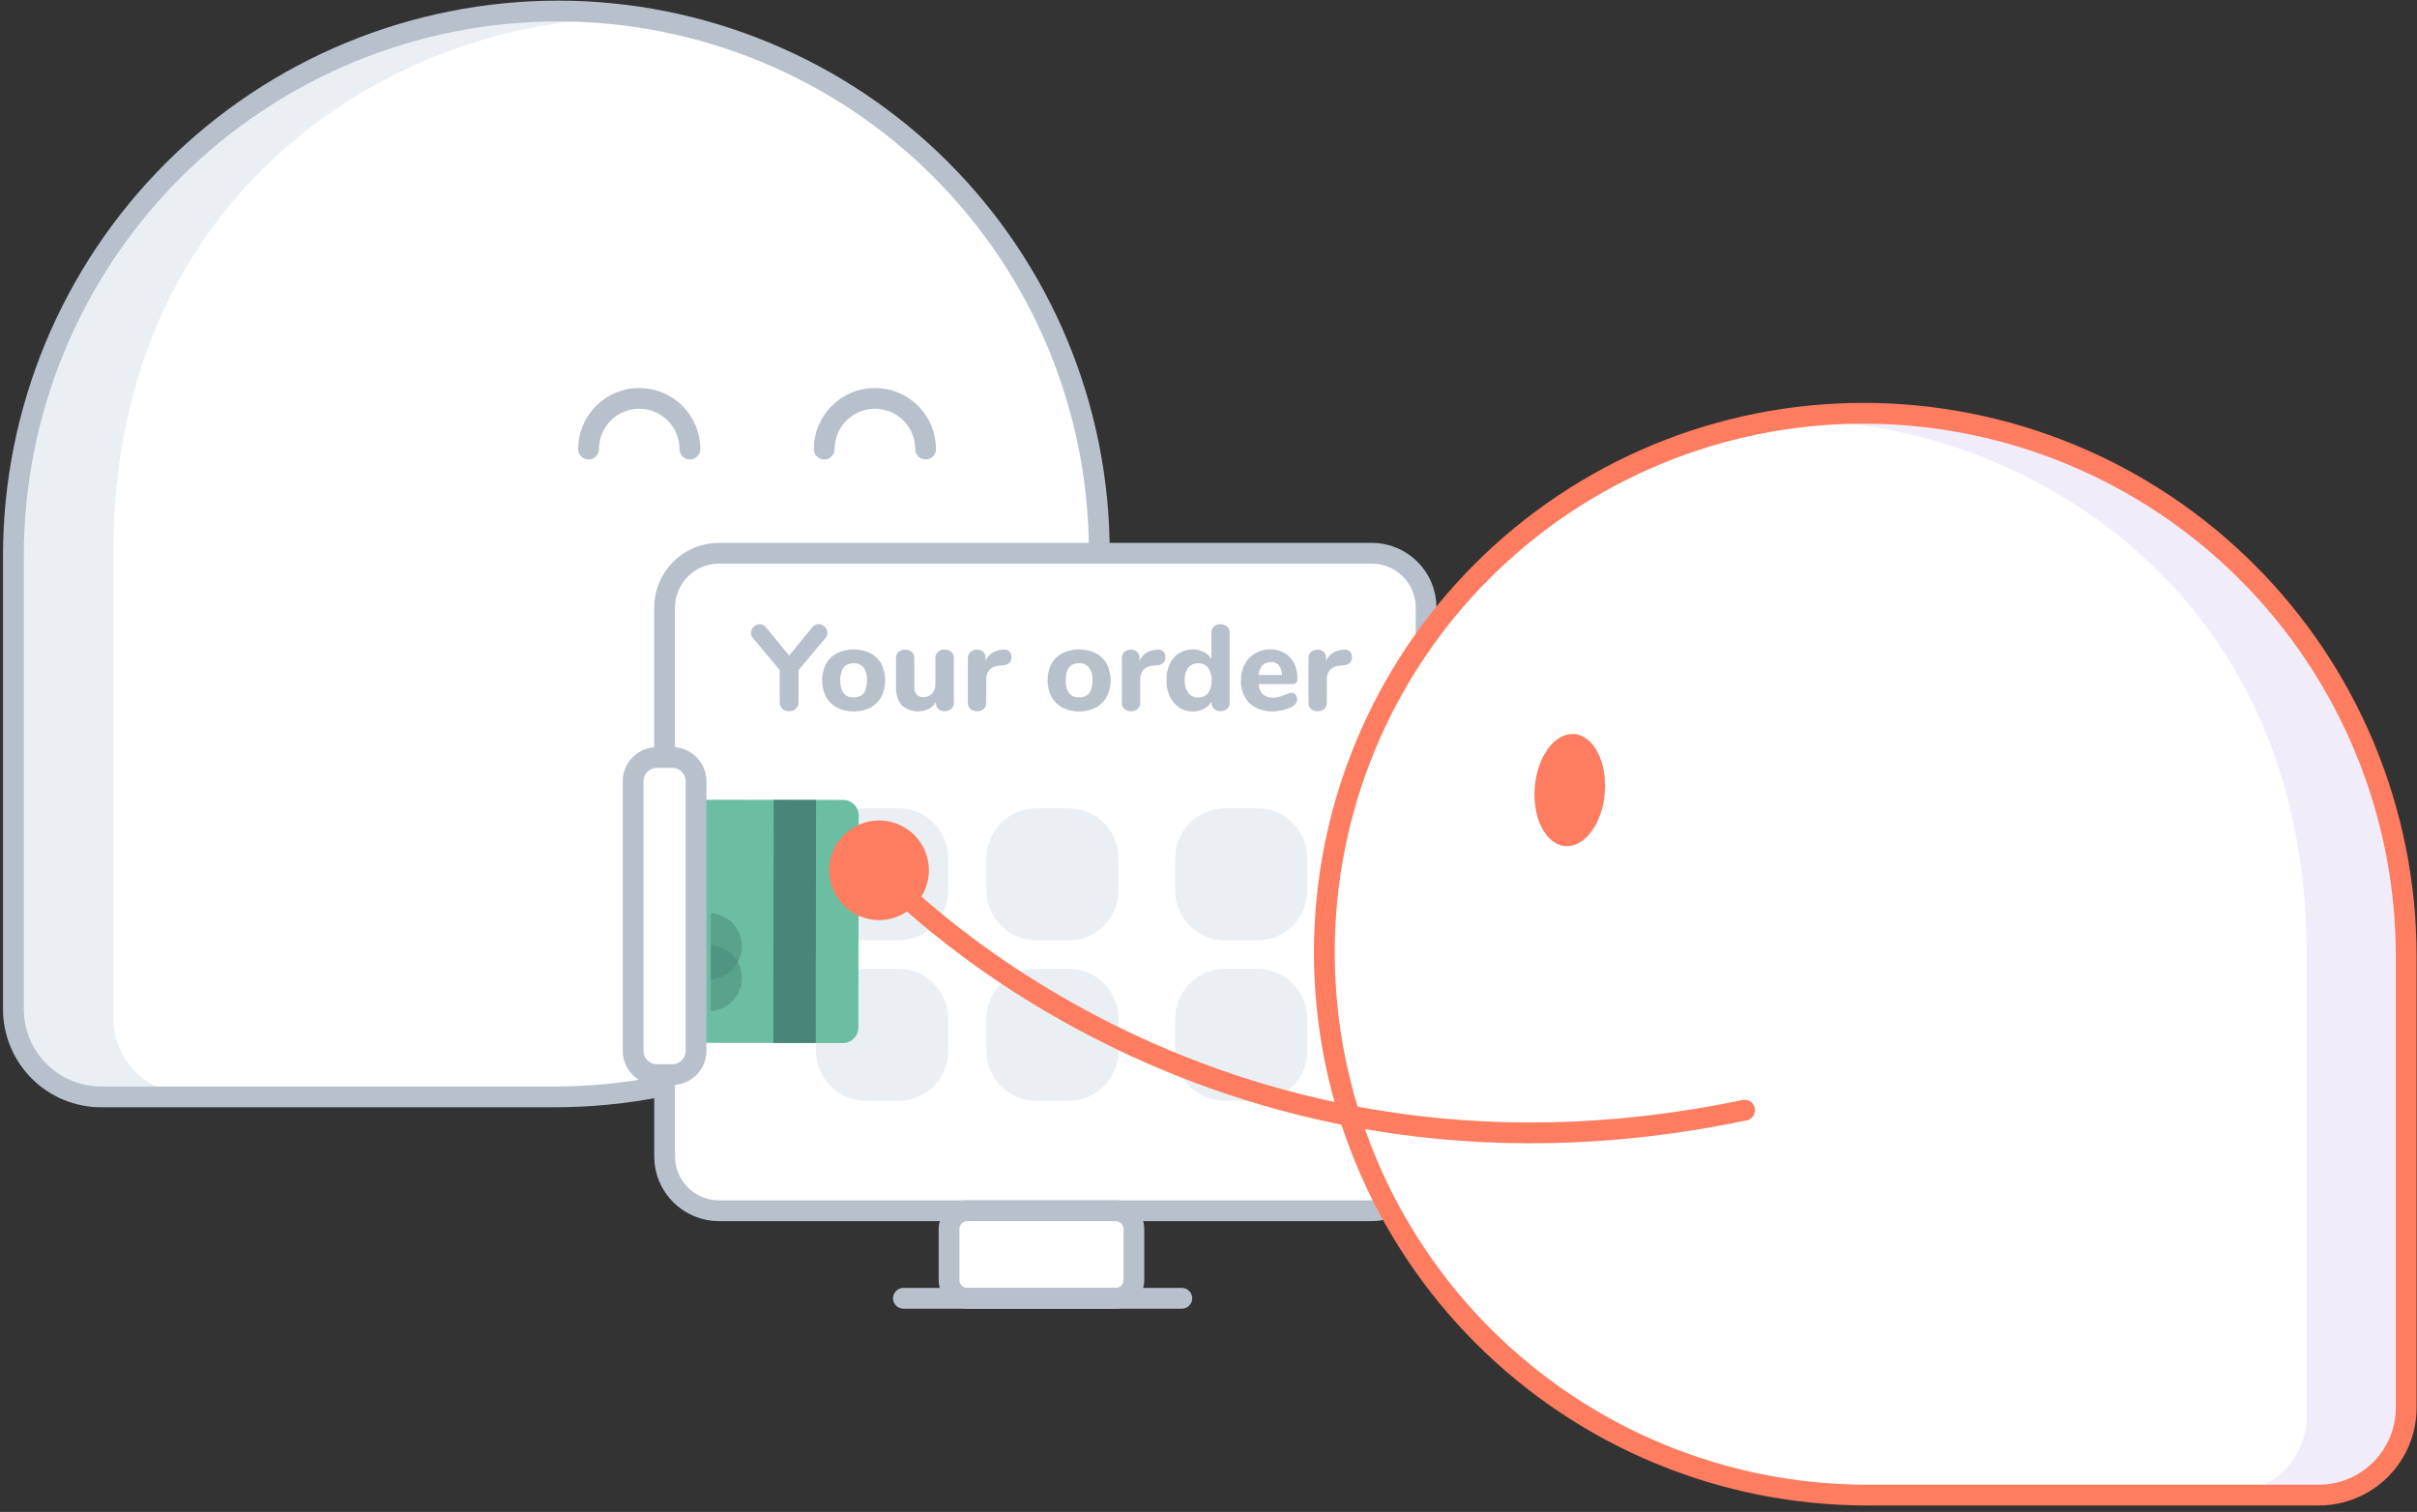 <svg width="219" height="137" viewBox="0 0 219 137" fill="none" xmlns="http://www.w3.org/2000/svg">
<rect x="0" y="0" width="219" height="137" fill="#333333" stroke="none"/>
<path d="M50.576 1C57.014 1 63.39 2.268 69.338 4.732C75.287 7.196 80.692 10.807 85.245 15.36C89.797 19.912 93.409 25.317 95.873 31.266C98.337 37.214 99.605 43.59 99.605 50.028C99.605 56.51 98.328 62.929 95.848 68.918C93.367 74.907 89.731 80.349 85.147 84.933C80.564 89.517 75.122 93.153 69.133 95.633C63.144 98.114 56.725 99.391 50.243 99.391H9.162C8.118 99.391 7.085 99.185 6.12 98.786C5.156 98.387 4.28 97.801 3.542 97.063C2.804 96.325 2.218 95.449 1.819 94.485C1.42 93.52 1.214 92.487 1.214 91.443L1.214 50.362C1.214 37.27 6.415 24.715 15.672 15.458C24.929 6.201 37.484 1 50.576 1V1Z" fill="white"/>
<path d="M49.964 1.077C52.517 1.077 55.067 1.278 57.589 1.677C37.531 1.206 10.271 16.025 10.271 50.042V92.252C10.276 94.089 11.008 95.849 12.307 97.148C13.606 98.447 15.366 99.179 17.203 99.184H7.931C6.094 99.178 4.334 98.446 3.036 97.147C1.737 95.849 1.005 94.089 1 92.252V50.042C1.038 37.067 6.208 24.635 15.383 15.46C24.557 6.286 36.989 1.115 49.964 1.077Z" fill="#EAEFF4"/>
<path d="M50.576 1C57.014 1 63.39 2.268 69.338 4.732C75.287 7.196 80.692 10.807 85.245 15.36C89.797 19.912 93.409 25.317 95.873 31.266C98.337 37.214 99.605 43.59 99.605 50.028V50.028C99.605 56.51 98.328 62.929 95.848 68.918C93.367 74.907 89.731 80.349 85.147 84.933C80.564 89.517 75.122 93.153 69.133 95.633C63.144 98.114 56.725 99.391 50.243 99.391H9.162C8.118 99.391 7.085 99.185 6.12 98.786C5.156 98.387 4.28 97.801 3.542 97.063C2.804 96.325 2.218 95.449 1.819 94.485C1.42 93.52 1.214 92.487 1.214 91.443L1.214 50.362C1.214 37.27 6.415 24.715 15.672 15.458C24.929 6.201 37.484 1 50.576 1V1Z" stroke="#B8C0CC" stroke-width="1.883" stroke-linecap="round" stroke-linejoin="round"/>
<path d="M53.329 40.691C53.329 39.473 53.813 38.304 54.674 37.443C55.536 36.582 56.704 36.098 57.922 36.098C59.14 36.098 60.308 36.582 61.17 37.443C62.031 38.304 62.515 39.473 62.515 40.691" stroke="#B8C0CC" stroke-width="1.883" stroke-linecap="round" stroke-linejoin="round"/>
<path d="M74.682 40.691C74.682 39.473 75.166 38.304 76.027 37.443C76.889 36.582 78.057 36.098 79.275 36.098C80.493 36.098 81.661 36.582 82.523 37.443C83.384 38.304 83.868 39.473 83.868 40.691" stroke="#B8C0CC" stroke-width="1.883" stroke-linecap="round" stroke-linejoin="round"/>
<path d="M124.288 50.13H65.146C62.424 50.13 60.218 52.336 60.218 55.058V104.78C60.218 107.502 62.424 109.708 65.146 109.708H124.288C127.01 109.708 129.216 107.502 129.216 104.78V55.058C129.216 52.336 127.01 50.13 124.288 50.13Z" fill="white" stroke="#B8C0CC" stroke-width="1.883" stroke-linecap="round" stroke-linejoin="round"/>
<path d="M81.386 73.238H78.467C75.967 73.238 73.94 75.265 73.94 77.765V80.684C73.94 83.184 75.967 85.211 78.467 85.211H81.386C83.886 85.211 85.913 83.184 85.913 80.684V77.765C85.913 75.265 83.886 73.238 81.386 73.238Z" fill="#EAEFF4"/>
<path d="M81.386 87.782H78.467C75.967 87.782 73.94 89.809 73.94 92.309V95.228C73.94 97.728 75.967 99.755 78.467 99.755H81.386C83.886 99.755 85.913 97.728 85.913 95.228V92.309C85.913 89.809 83.886 87.782 81.386 87.782Z" fill="#EAEFF4"/>
<path d="M96.824 73.238H93.905C91.405 73.238 89.378 75.265 89.378 77.765V80.684C89.378 83.184 91.405 85.211 93.905 85.211H96.824C99.324 85.211 101.351 83.184 101.351 80.684V77.765C101.351 75.265 99.324 73.238 96.824 73.238Z" fill="#EAEFF4"/>
<path d="M96.824 87.782H93.905C91.405 87.782 89.378 89.809 89.378 92.309V95.228C89.378 97.728 91.405 99.755 93.905 99.755H96.824C99.324 99.755 101.351 97.728 101.351 95.228V92.309C101.351 89.809 99.324 87.782 96.824 87.782Z" fill="#EAEFF4"/>
<path d="M113.929 73.238H111.01C108.51 73.238 106.483 75.265 106.483 77.765V80.684C106.483 83.184 108.51 85.211 111.01 85.211H113.929C116.429 85.211 118.456 83.184 118.456 80.684V77.765C118.456 75.265 116.429 73.238 113.929 73.238Z" fill="#EAEFF4"/>
<path d="M113.929 87.782H111.01C108.51 87.782 106.483 89.809 106.483 92.309V95.228C106.483 97.728 108.51 99.755 111.01 99.755H113.929C116.429 99.755 118.456 97.728 118.456 95.228V92.309C118.456 89.809 116.429 87.782 113.929 87.782Z" fill="#EAEFF4"/>
<path d="M63.099 72.465L76.393 72.484C76.767 72.484 77.126 72.633 77.39 72.898C77.654 73.163 77.803 73.522 77.803 73.896L77.777 93.107C77.777 93.292 77.74 93.475 77.669 93.646C77.598 93.817 77.494 93.973 77.363 94.103C77.231 94.234 77.076 94.338 76.905 94.408C76.734 94.479 76.55 94.515 76.365 94.515L63.071 94.497" fill="#6BBEA1"/>
<path d="M70.101 72.476L70.071 94.508L73.911 94.513L73.941 72.481L70.101 72.476Z" fill="#498679"/>
<path opacity="0.5" d="M64.404 85.627C65.167 85.674 65.883 86.011 66.406 86.568C66.929 87.125 67.219 87.861 67.218 88.625C67.217 89.389 66.925 90.124 66.4 90.68C65.876 91.236 65.159 91.571 64.396 91.616" fill="#498679"/>
<path opacity="0.5" d="M64.408 82.747C65.171 82.794 65.887 83.131 66.41 83.688C66.933 84.245 67.224 84.981 67.222 85.745C67.222 86.51 66.929 87.245 66.404 87.8C65.88 88.356 65.163 88.691 64.4 88.736" fill="#498679"/>
<path d="M101.071 109.708H87.658C86.737 109.708 85.991 110.454 85.991 111.375V115.975C85.991 116.896 86.737 117.642 87.658 117.642H101.071C101.992 117.642 102.738 116.896 102.738 115.975V111.375C102.738 110.454 101.992 109.708 101.071 109.708Z" fill="white" stroke="#B8C0CC" stroke-width="1.883" stroke-linecap="round" stroke-linejoin="round"/>
<path d="M60.913 68.638H59.523C58.332 68.638 57.366 69.604 57.366 70.795V95.216C57.366 96.407 58.332 97.373 59.523 97.373H60.913C62.104 97.373 63.07 96.407 63.07 95.216V70.795C63.07 69.604 62.104 68.638 60.913 68.638Z" fill="white" stroke="#B8C0CC" stroke-width="1.883" stroke-linecap="round" stroke-linejoin="round"/>
<path d="M81.858 117.643H107.081" stroke="#B8C0CC" stroke-width="1.883" stroke-linecap="round" stroke-linejoin="round"/>
<path d="M73.599 56.842C73.666 56.754 73.753 56.682 73.852 56.633C73.951 56.583 74.06 56.557 74.171 56.556C74.275 56.556 74.377 56.578 74.473 56.618C74.568 56.659 74.655 56.718 74.727 56.792C74.804 56.86 74.866 56.944 74.909 57.038C74.951 57.131 74.973 57.233 74.974 57.336C74.971 57.528 74.896 57.712 74.765 57.853L72.355 60.714V63.585C72.363 63.702 72.346 63.82 72.304 63.93C72.262 64.041 72.197 64.14 72.113 64.223C71.948 64.37 71.734 64.448 71.513 64.443C71.284 64.452 71.059 64.374 70.886 64.223C70.802 64.14 70.737 64.04 70.695 63.93C70.653 63.82 70.636 63.702 70.644 63.585V60.713L68.257 57.853C68.19 57.785 68.137 57.704 68.101 57.615C68.065 57.527 68.047 57.432 68.048 57.336C68.055 57.131 68.14 56.937 68.285 56.792C68.43 56.647 68.625 56.563 68.83 56.556C68.941 56.557 69.05 56.583 69.149 56.633C69.248 56.682 69.335 56.754 69.402 56.842L71.502 59.404L73.599 56.842ZM77.349 64.465C76.826 64.476 76.308 64.357 75.842 64.118C75.42 63.897 75.072 63.556 74.842 63.139C74.61 62.676 74.489 62.166 74.489 61.649C74.489 61.132 74.61 60.621 74.842 60.159C75.071 59.742 75.419 59.403 75.842 59.185C76.313 58.96 76.828 58.844 77.35 58.844C77.871 58.844 78.386 58.96 78.857 59.185C79.279 59.403 79.627 59.742 79.857 60.159C80.088 60.622 80.209 61.132 80.209 61.649C80.209 62.167 80.088 62.677 79.857 63.14C79.627 63.557 79.279 63.898 78.857 64.119C78.391 64.358 77.873 64.477 77.349 64.465ZM77.349 63.2C78.156 63.2 78.56 62.683 78.559 61.649C78.59 61.236 78.479 60.825 78.245 60.483C78.135 60.353 77.997 60.251 77.841 60.184C77.684 60.117 77.515 60.087 77.345 60.098C76.538 60.098 76.134 60.615 76.135 61.649C76.136 62.683 76.54 63.2 77.349 63.2ZM85.588 58.866C85.811 58.854 86.029 58.929 86.198 59.075C86.274 59.148 86.334 59.238 86.373 59.336C86.412 59.435 86.43 59.541 86.424 59.647V63.684C86.428 63.787 86.409 63.89 86.368 63.985C86.327 64.081 86.266 64.165 86.188 64.234C86.018 64.378 85.8 64.453 85.577 64.443C85.371 64.453 85.169 64.381 85.016 64.243C84.946 64.175 84.891 64.092 84.855 64.001C84.819 63.91 84.802 63.813 84.807 63.715V63.607C84.648 63.877 84.418 64.097 84.142 64.245C83.745 64.436 83.299 64.505 82.863 64.443C82.426 64.381 82.018 64.192 81.689 63.898C81.32 63.407 81.142 62.799 81.189 62.187V59.647C81.183 59.541 81.201 59.435 81.24 59.336C81.279 59.238 81.338 59.148 81.415 59.075C81.584 58.929 81.803 58.854 82.026 58.866C82.246 58.855 82.461 58.93 82.626 59.075C82.701 59.15 82.759 59.239 82.797 59.338C82.835 59.436 82.851 59.541 82.846 59.647V62.221C82.824 62.476 82.895 62.73 83.046 62.936C83.126 63.017 83.224 63.081 83.331 63.12C83.439 63.16 83.554 63.176 83.668 63.167C83.815 63.172 83.962 63.145 84.098 63.089C84.234 63.032 84.356 62.946 84.455 62.837C84.663 62.596 84.77 62.285 84.755 61.968V59.647C84.75 59.541 84.766 59.436 84.804 59.338C84.842 59.239 84.9 59.15 84.975 59.075C85.058 59.001 85.156 58.945 85.261 58.909C85.366 58.873 85.477 58.859 85.588 58.866ZM90.923 58.866C91.016 58.854 91.11 58.861 91.199 58.887C91.289 58.912 91.373 58.956 91.445 59.015C91.512 59.081 91.564 59.161 91.598 59.249C91.631 59.337 91.645 59.432 91.638 59.526C91.646 59.623 91.634 59.721 91.604 59.813C91.574 59.906 91.525 59.991 91.462 60.065C91.283 60.206 91.063 60.283 90.835 60.285L90.505 60.318C90.34 60.324 90.178 60.362 90.028 60.431C89.877 60.499 89.742 60.597 89.63 60.718C89.443 60.96 89.348 61.26 89.36 61.565V63.665C89.367 63.774 89.35 63.883 89.309 63.983C89.268 64.085 89.205 64.175 89.124 64.248C88.958 64.384 88.749 64.455 88.535 64.448C88.317 64.456 88.104 64.385 87.935 64.248C87.854 64.175 87.79 64.084 87.749 63.982C87.708 63.881 87.691 63.771 87.699 63.662V59.625C87.693 59.519 87.712 59.413 87.754 59.316C87.796 59.219 87.86 59.132 87.941 59.064C88.105 58.93 88.312 58.859 88.524 58.864C88.725 58.857 88.921 58.926 89.074 59.057C89.148 59.124 89.206 59.207 89.244 59.299C89.282 59.391 89.299 59.491 89.294 59.591V59.891C89.413 59.592 89.623 59.338 89.894 59.165C90.157 58.997 90.458 58.898 90.769 58.877L90.923 58.866ZM97.776 64.466C97.253 64.477 96.735 64.357 96.269 64.118C95.847 63.897 95.499 63.556 95.269 63.139C95.037 62.676 94.917 62.166 94.917 61.648C94.917 61.131 95.037 60.621 95.269 60.158C95.498 59.741 95.847 59.402 96.269 59.184C96.74 58.959 97.254 58.843 97.776 58.843C98.297 58.843 98.812 58.959 99.283 59.184C99.706 59.402 100.054 59.741 100.283 60.158C100.514 60.621 100.635 61.131 100.635 61.648C100.635 62.166 100.514 62.676 100.283 63.139C100.053 63.556 99.705 63.897 99.283 64.118C98.817 64.357 98.299 64.476 97.776 64.465V64.466ZM97.776 63.201C98.583 63.201 98.987 62.684 98.986 61.65C99.017 61.237 98.907 60.826 98.673 60.484C98.563 60.354 98.425 60.252 98.269 60.185C98.112 60.118 97.943 60.089 97.773 60.099C96.966 60.099 96.562 60.616 96.563 61.65C96.564 62.684 96.968 63.201 97.776 63.2V63.201ZM104.876 58.867C104.969 58.855 105.063 58.862 105.152 58.888C105.242 58.913 105.326 58.957 105.398 59.016C105.465 59.082 105.517 59.162 105.551 59.25C105.584 59.338 105.598 59.433 105.591 59.527C105.599 59.624 105.587 59.721 105.557 59.814C105.527 59.907 105.478 59.992 105.415 60.066C105.236 60.207 105.016 60.284 104.788 60.286L104.458 60.319C104.293 60.325 104.131 60.363 103.981 60.432C103.83 60.5 103.695 60.598 103.583 60.719C103.396 60.961 103.301 61.261 103.313 61.566V63.666C103.32 63.775 103.303 63.884 103.262 63.985C103.221 64.085 103.158 64.176 103.077 64.249C102.911 64.385 102.702 64.456 102.488 64.449C102.27 64.457 102.057 64.386 101.888 64.249C101.807 64.176 101.744 64.085 101.703 63.985C101.662 63.884 101.645 63.775 101.652 63.666V59.625C101.646 59.519 101.665 59.413 101.707 59.316C101.749 59.219 101.813 59.132 101.894 59.064C102.058 58.93 102.265 58.859 102.477 58.864C102.678 58.857 102.874 58.926 103.027 59.057C103.101 59.124 103.159 59.207 103.197 59.299C103.235 59.391 103.252 59.491 103.247 59.591V59.891C103.366 59.592 103.576 59.338 103.847 59.165C104.11 58.998 104.411 58.9 104.722 58.879L104.876 58.867ZM110.563 56.567C110.789 56.556 111.011 56.631 111.184 56.776C111.262 56.844 111.323 56.929 111.364 57.024C111.405 57.12 111.424 57.222 111.42 57.326V63.662C111.424 63.767 111.407 63.872 111.368 63.969C111.329 64.067 111.27 64.156 111.195 64.229C111.026 64.368 110.814 64.444 110.595 64.444C110.376 64.444 110.164 64.368 109.995 64.229C109.92 64.156 109.861 64.067 109.822 63.969C109.783 63.872 109.766 63.767 109.77 63.662V63.577C109.608 63.856 109.37 64.084 109.083 64.232C108.772 64.393 108.426 64.475 108.076 64.469C107.637 64.475 107.206 64.348 106.839 64.107C106.468 63.86 106.175 63.513 105.992 63.107C105.784 62.642 105.681 62.137 105.692 61.628C105.68 61.122 105.783 60.62 105.992 60.159C106.17 59.758 106.463 59.419 106.835 59.185C107.206 58.95 107.638 58.832 108.077 58.844C108.424 58.838 108.767 58.918 109.077 59.075C109.365 59.219 109.604 59.445 109.765 59.724V57.293C109.761 57.194 109.778 57.096 109.817 57.005C109.855 56.913 109.912 56.831 109.985 56.765C110.145 56.63 110.349 56.559 110.558 56.567H110.563ZM108.563 63.2C108.734 63.21 108.905 63.179 109.062 63.11C109.218 63.04 109.356 62.934 109.463 62.8C109.693 62.462 109.803 62.057 109.777 61.65C109.804 61.244 109.693 60.841 109.463 60.506C109.356 60.372 109.218 60.267 109.061 60.197C108.905 60.127 108.734 60.096 108.563 60.106C108.393 60.097 108.223 60.127 108.067 60.195C107.911 60.263 107.773 60.366 107.663 60.496C107.43 60.824 107.317 61.222 107.344 61.624C107.319 62.035 107.431 62.443 107.663 62.784C107.768 62.921 107.905 63.03 108.062 63.102C108.219 63.175 108.391 63.208 108.563 63.2ZM117.033 62.771C117.102 62.77 117.171 62.785 117.233 62.815C117.296 62.846 117.35 62.891 117.391 62.947C117.487 63.077 117.535 63.236 117.528 63.398C117.528 63.522 117.49 63.643 117.418 63.745C117.337 63.857 117.232 63.949 117.11 64.014C116.834 64.156 116.542 64.265 116.241 64.339C115.943 64.419 115.636 64.462 115.328 64.466C114.796 64.479 114.269 64.362 113.793 64.125C113.368 63.908 113.017 63.569 112.786 63.151C112.542 62.693 112.421 62.18 112.434 61.661C112.424 61.152 112.541 60.649 112.774 60.197C112.99 59.782 113.317 59.435 113.72 59.197C114.137 58.955 114.613 58.832 115.095 58.84C115.547 58.83 115.993 58.943 116.387 59.165C116.759 59.383 117.059 59.704 117.251 60.089C117.464 60.524 117.57 61.004 117.559 61.489C117.568 61.622 117.527 61.753 117.443 61.857C117.401 61.9 117.351 61.934 117.295 61.956C117.239 61.978 117.179 61.987 117.119 61.984H114.039C114.055 62.335 114.197 62.669 114.439 62.925C114.696 63.134 115.022 63.238 115.352 63.216C115.545 63.219 115.738 63.193 115.924 63.139C116.115 63.08 116.302 63.01 116.485 62.93C116.585 62.886 116.685 62.848 116.785 62.815C116.864 62.787 116.947 62.772 117.031 62.771H117.033ZM115.139 59.988C114.998 59.982 114.858 60.005 114.727 60.057C114.597 60.109 114.478 60.187 114.38 60.288C114.172 60.533 114.052 60.841 114.039 61.162H116.162C116.165 60.844 116.062 60.535 115.87 60.282C115.777 60.181 115.663 60.102 115.535 60.051C115.408 60.001 115.271 59.979 115.134 59.988H115.139ZM121.783 58.866C121.876 58.854 121.97 58.861 122.059 58.887C122.149 58.912 122.233 58.956 122.305 59.015C122.372 59.081 122.424 59.161 122.458 59.249C122.491 59.337 122.505 59.432 122.498 59.526C122.506 59.623 122.494 59.721 122.464 59.813C122.434 59.906 122.386 59.991 122.322 60.065C122.143 60.206 121.923 60.283 121.695 60.285L121.365 60.318C121.2 60.324 121.038 60.362 120.888 60.431C120.737 60.499 120.602 60.597 120.49 60.718C120.303 60.96 120.208 61.26 120.22 61.565V63.665C120.227 63.774 120.21 63.883 120.169 63.983C120.128 64.085 120.065 64.175 119.984 64.248C119.818 64.384 119.609 64.455 119.395 64.448C119.177 64.456 118.964 64.385 118.795 64.248C118.714 64.175 118.651 64.085 118.61 63.983C118.569 63.883 118.552 63.774 118.559 63.665V59.625C118.553 59.519 118.572 59.413 118.614 59.316C118.656 59.219 118.72 59.132 118.801 59.064C118.965 58.93 119.172 58.859 119.384 58.864C119.585 58.857 119.781 58.926 119.934 59.057C120.008 59.124 120.066 59.207 120.104 59.299C120.142 59.391 120.159 59.491 120.154 59.591V59.891C120.273 59.592 120.483 59.338 120.754 59.165C121.017 58.998 121.318 58.9 121.629 58.879L121.783 58.866Z" fill="#B8C0CC"/>
<path d="M210.103 135.474H169.174C156.131 135.474 143.622 130.293 134.399 121.07C125.176 111.847 119.995 99.338 119.995 86.295C119.995 79.88 121.258 73.528 123.713 67.602C126.168 61.675 129.766 56.291 134.302 51.755C138.838 47.219 144.222 43.621 150.149 41.166C156.075 38.711 162.427 37.448 168.842 37.448C181.885 37.448 194.394 42.629 203.617 51.852C212.84 61.075 218.021 73.584 218.021 86.627V127.556C218.021 129.656 217.187 131.67 215.702 133.155C214.217 134.64 212.203 135.474 210.103 135.474V135.474Z" fill="white"/>
<path d="M169.453 37.524C166.908 37.525 164.367 37.726 161.853 38.124C181.837 37.655 208.995 52.419 208.995 86.31V128.364C208.99 130.193 208.261 131.945 206.969 133.239C205.676 134.533 203.924 135.262 202.095 135.269H211.331C213.161 135.264 214.914 134.534 216.208 133.241C217.502 131.947 218.231 130.194 218.237 128.364V86.307C218.199 73.38 213.047 60.994 203.907 51.853C194.766 42.713 182.38 37.561 169.453 37.524Z" fill="#8860D0" fill-opacity="0.12"/>
<path d="M210.103 135.474H169.174C156.131 135.474 143.622 130.293 134.399 121.07C125.176 111.847 119.995 99.338 119.995 86.295V86.295C119.995 79.88 121.258 73.528 123.713 67.602C126.168 61.675 129.766 56.291 134.302 51.755C138.838 47.219 144.222 43.621 150.149 41.166C156.075 38.711 162.427 37.448 168.842 37.448V37.448C181.885 37.448 194.394 42.629 203.617 51.852C212.84 61.075 218.021 73.584 218.021 86.627V127.556C218.021 129.656 217.187 131.67 215.702 133.155C214.217 134.64 212.203 135.474 210.103 135.474V135.474Z" stroke="#FE7C5F" stroke-width="1.883" stroke-linecap="round" stroke-linejoin="round"/>
<path d="M145.405 71.846C145.632 69.042 144.395 66.655 142.643 66.513C140.891 66.371 139.287 68.529 139.06 71.332C138.833 74.136 140.069 76.524 141.822 76.666C143.574 76.807 145.178 74.65 145.405 71.846Z" fill="#FE7C5F"/>
<path d="M79.65 74.343C80.543 74.343 81.416 74.608 82.158 75.104C82.901 75.6 83.48 76.305 83.821 77.13C84.163 77.955 84.252 78.863 84.078 79.739C83.904 80.615 83.474 81.419 82.843 82.051C82.211 82.682 81.407 83.112 80.531 83.286C79.655 83.46 78.747 83.371 77.922 83.029C77.097 82.688 76.392 82.109 75.896 81.366C75.4 80.624 75.135 79.751 75.135 78.858C75.135 77.661 75.611 76.512 76.457 75.665C77.304 74.819 78.453 74.343 79.65 74.343V74.343Z" fill="#FE7C5F"/>
<path d="M79.65 78.858C79.65 78.858 108.65 110.958 158.075 100.596" stroke="#FE7C5F" stroke-width="1.883" stroke-linecap="round" stroke-linejoin="round"/>
</svg>
